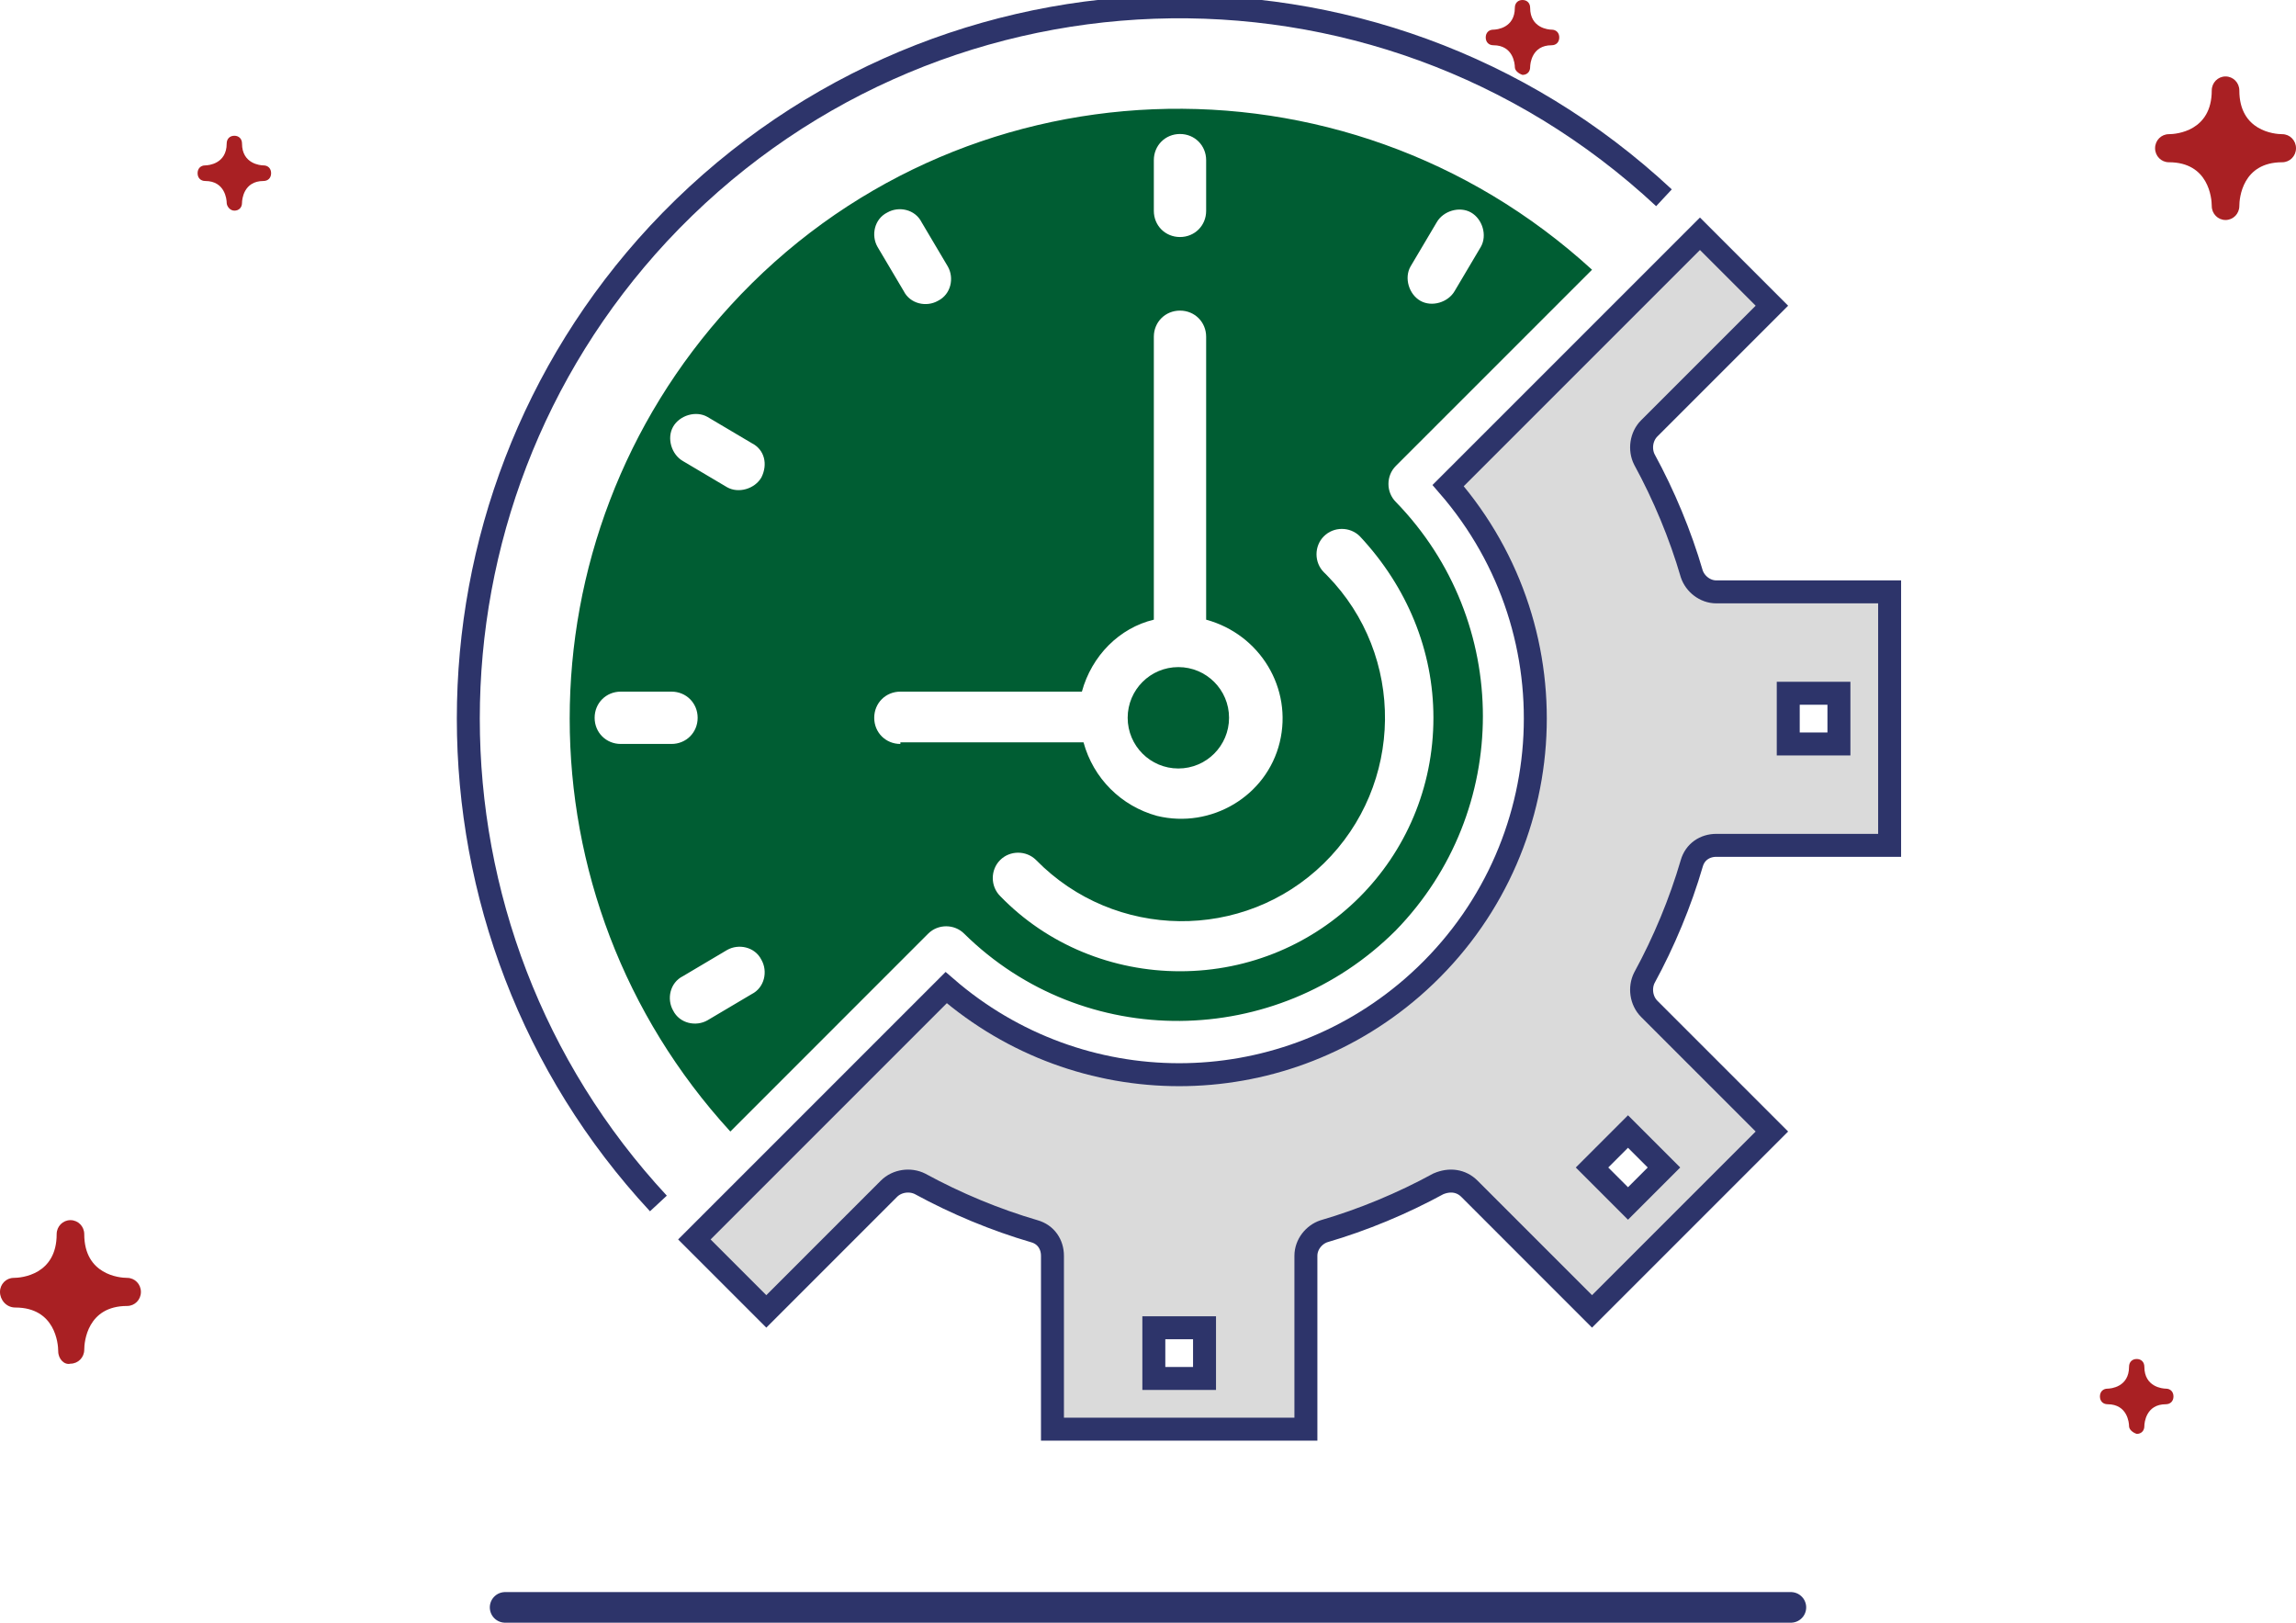 <svg width="150" height="106" viewBox="0 0 150 106" fill="none" xmlns="http://www.w3.org/2000/svg">
<g clip-path="url(#clip0_1624_2297)">
<path d="M144.496 13.453C144.496 12.944 144.296 10.599 141.695 10.599C141.194 10.599 140.794 10.192 140.794 9.682C140.794 9.172 141.194 8.765 141.695 8.765C142.195 8.765 144.496 8.561 144.496 5.911C144.496 5.401 144.897 4.994 145.397 4.994C145.897 4.994 146.298 5.401 146.298 5.911C146.298 8.561 148.599 8.765 149.099 8.765C149.6 8.765 150 9.172 150 9.682C150 10.192 149.6 10.599 149.099 10.599C146.498 10.599 146.298 12.944 146.298 13.453C146.298 13.963 145.897 14.371 145.397 14.371C144.897 14.371 144.496 13.963 144.496 13.453Z" fill="#A92023"/>
<path d="M98.966 4.383C98.966 4.179 98.866 2.956 97.565 2.956C97.265 2.956 97.064 2.752 97.064 2.446C97.064 2.14 97.265 1.937 97.565 1.937C97.765 1.937 98.966 1.835 98.966 0.51C98.966 0.204 99.166 0 99.466 0C99.766 0 99.966 0.204 99.966 0.51C99.966 1.835 101.167 1.937 101.367 1.937C101.668 1.937 101.868 2.14 101.868 2.446C101.868 2.752 101.668 2.956 101.367 2.956C100.066 2.956 99.966 4.179 99.966 4.383C99.966 4.688 99.766 4.892 99.466 4.892C99.166 4.79 98.966 4.587 98.966 4.383Z" fill="#A92023"/>
<path d="M14.81 13.25C14.81 13.046 14.71 11.823 13.409 11.823C13.109 11.823 12.909 11.62 12.909 11.314C12.909 11.008 13.109 10.804 13.409 10.804C13.61 10.804 14.81 10.702 14.81 9.377C14.81 9.072 15.011 8.868 15.311 8.868C15.611 8.868 15.811 9.072 15.811 9.377C15.811 10.702 17.012 10.804 17.212 10.804C17.512 10.804 17.712 11.008 17.712 11.314C17.712 11.62 17.512 11.823 17.212 11.823C15.911 11.823 15.811 13.046 15.811 13.25C15.811 13.556 15.611 13.76 15.311 13.76C15.011 13.76 14.81 13.454 14.81 13.25Z" fill="#A92023"/>
<path d="M3.803 88.266C3.803 87.756 3.602 85.412 1.001 85.412C0.4 85.412 0 84.902 0 84.393C0 83.883 0.4 83.475 0.901 83.475C1.401 83.475 3.702 83.271 3.702 80.621C3.702 80.112 4.103 79.704 4.603 79.704C5.103 79.704 5.504 80.112 5.504 80.621C5.504 83.271 7.805 83.475 8.306 83.475C8.806 83.475 9.206 83.883 9.206 84.393C9.206 84.902 8.806 85.31 8.306 85.31C5.704 85.31 5.504 87.654 5.504 88.164C5.504 88.673 5.103 89.081 4.603 89.081C4.203 89.183 3.803 88.775 3.803 88.266Z" fill="#A92023"/>
<path d="M139.093 93.157C139.093 92.953 138.993 91.73 137.692 91.73C137.392 91.73 137.191 91.526 137.191 91.221C137.191 90.915 137.392 90.711 137.692 90.711C137.892 90.711 139.093 90.609 139.093 89.284C139.093 88.978 139.293 88.774 139.593 88.774C139.893 88.774 140.093 88.978 140.093 89.284C140.093 90.609 141.294 90.711 141.494 90.711C141.794 90.711 141.995 90.915 141.995 91.221C141.995 91.526 141.794 91.73 141.494 91.73C140.193 91.73 140.093 92.953 140.093 93.157C140.093 93.463 139.893 93.667 139.593 93.667C139.293 93.565 139.093 93.361 139.093 93.157Z" fill="#A92023"/>
<path d="M104.009 17.62C87.772 2.771 62.562 3.733 47.714 19.97C33.72 35.245 33.72 58.639 47.714 73.915L60.639 60.989C61.28 60.348 62.349 60.348 62.989 60.989C70.787 68.68 83.392 68.573 91.19 60.776C98.775 52.978 98.775 40.586 91.19 32.788C90.549 32.147 90.549 31.079 91.19 30.438L104.009 17.62ZM92.152 17.406L93.861 14.522C94.288 13.774 95.356 13.454 96.104 13.881C96.852 14.308 97.172 15.376 96.745 16.124L95.036 19.008C94.609 19.756 93.54 20.076 92.793 19.649C92.045 19.222 91.724 18.154 92.152 17.406ZM75.381 10.463C75.381 9.501 76.129 8.753 77.09 8.753C78.051 8.753 78.799 9.501 78.799 10.463V13.774C78.799 14.736 78.051 15.483 77.09 15.483C76.129 15.483 75.381 14.736 75.381 13.774V10.463ZM57.969 13.881C58.717 13.454 59.785 13.667 60.212 14.522L61.921 17.406C62.349 18.154 62.135 19.222 61.28 19.649C60.533 20.076 59.464 19.863 59.037 19.008L57.328 16.124C56.901 15.376 57.114 14.308 57.969 13.881ZM38.848 46.889C38.848 45.927 39.596 45.18 40.557 45.18H43.868C44.83 45.18 45.578 45.927 45.578 46.889C45.578 47.85 44.83 48.598 43.868 48.598H40.557C39.596 48.598 38.848 47.85 38.848 46.889ZM49.103 64.942L46.218 66.651C45.471 67.078 44.403 66.864 43.975 66.01C43.548 65.262 43.762 64.194 44.616 63.767L47.5 62.057C48.248 61.63 49.316 61.844 49.744 62.698C50.171 63.446 49.957 64.514 49.103 64.942ZM49.744 31.186C49.316 31.934 48.248 32.254 47.5 31.827L44.616 30.118C43.868 29.691 43.548 28.622 43.975 27.875C44.403 27.127 45.471 26.806 46.218 27.234L49.103 28.943C49.957 29.37 50.171 30.331 49.744 31.186ZM58.823 48.598C57.862 48.598 57.114 47.85 57.114 46.889C57.114 45.927 57.862 45.18 58.823 45.18H70.681C71.322 42.83 73.138 41.014 75.381 40.479V21.999C75.381 21.038 76.129 20.29 77.09 20.29C78.051 20.29 78.799 21.038 78.799 21.999V40.479C82.324 41.441 84.461 44.966 83.606 48.491C82.751 52.016 79.12 54.153 75.594 53.298C73.244 52.657 71.428 50.841 70.787 48.491H58.823V48.598ZM93.647 46.889C93.647 56.075 86.276 63.446 77.09 63.446C72.71 63.446 68.437 61.737 65.34 58.532C64.699 57.891 64.699 56.823 65.34 56.182C65.98 55.541 67.049 55.541 67.69 56.182C72.817 61.416 81.256 61.523 86.49 56.396C91.724 51.268 91.831 42.83 86.704 37.595C86.597 37.488 86.597 37.488 86.49 37.382C85.849 36.741 85.849 35.672 86.49 35.032C87.131 34.391 88.199 34.391 88.84 35.032C91.938 38.343 93.647 42.509 93.647 46.889Z" fill="#005D33"/>
<path d="M95.998 77.653L104.009 85.665L115.76 73.915L107.748 65.903C107.214 65.369 107.107 64.514 107.428 63.873C108.709 61.523 109.778 58.959 110.525 56.396C110.739 55.648 111.38 55.221 112.128 55.221H123.451V38.663H112.128C111.38 38.663 110.739 38.129 110.525 37.488C109.778 34.925 108.709 32.361 107.428 30.011C107.107 29.37 107.214 28.515 107.748 27.981L115.76 19.97L111.06 15.27L94.609 31.72C103.048 41.441 101.98 56.075 92.259 64.514C83.5 72.099 70.574 72.099 61.815 64.514L45.364 80.965L50.064 85.665L58.076 77.653C58.61 77.119 59.465 77.012 60.106 77.333C62.456 78.615 65.019 79.683 67.583 80.431C68.331 80.644 68.758 81.285 68.758 82.033V93.356H85.316V82.033C85.316 81.285 85.85 80.644 86.491 80.431C89.054 79.683 91.618 78.615 93.968 77.333C94.716 77.012 95.464 77.119 95.998 77.653ZM116.828 45.286H120.139V48.598H116.828V45.286ZM106.359 73.915L108.709 76.265L106.359 78.615L104.009 76.265L106.359 73.915ZM78.693 90.044H75.381V86.733H78.693V90.044Z" fill="#DADADA" stroke="#2D346A" stroke-width="1.5" stroke-miterlimit="10"/>
<path d="M76.983 50.2C78.812 50.2 80.295 48.717 80.295 46.888C80.295 45.059 78.812 43.577 76.983 43.577C75.154 43.577 73.672 45.059 73.672 46.888C73.672 48.717 75.154 50.2 76.983 50.2Z" fill="#005D33"/>
<path d="M108.709 12.919C89.908 -4.599 60.532 -3.531 43.014 15.27C26.456 33.109 26.456 60.775 43.014 78.615" stroke="#2D346A" stroke-width="1.5" stroke-miterlimit="10"/>
<path d="M33 105H117" stroke="#2D346A" stroke-width="2" stroke-miterlimit="10" stroke-linecap="round"/>
</g>
<defs>
<clipPath id="clip0_1624_2297">
<rect width="150" height="106" fill="white"/>
</clipPath>
</defs>
</svg>
